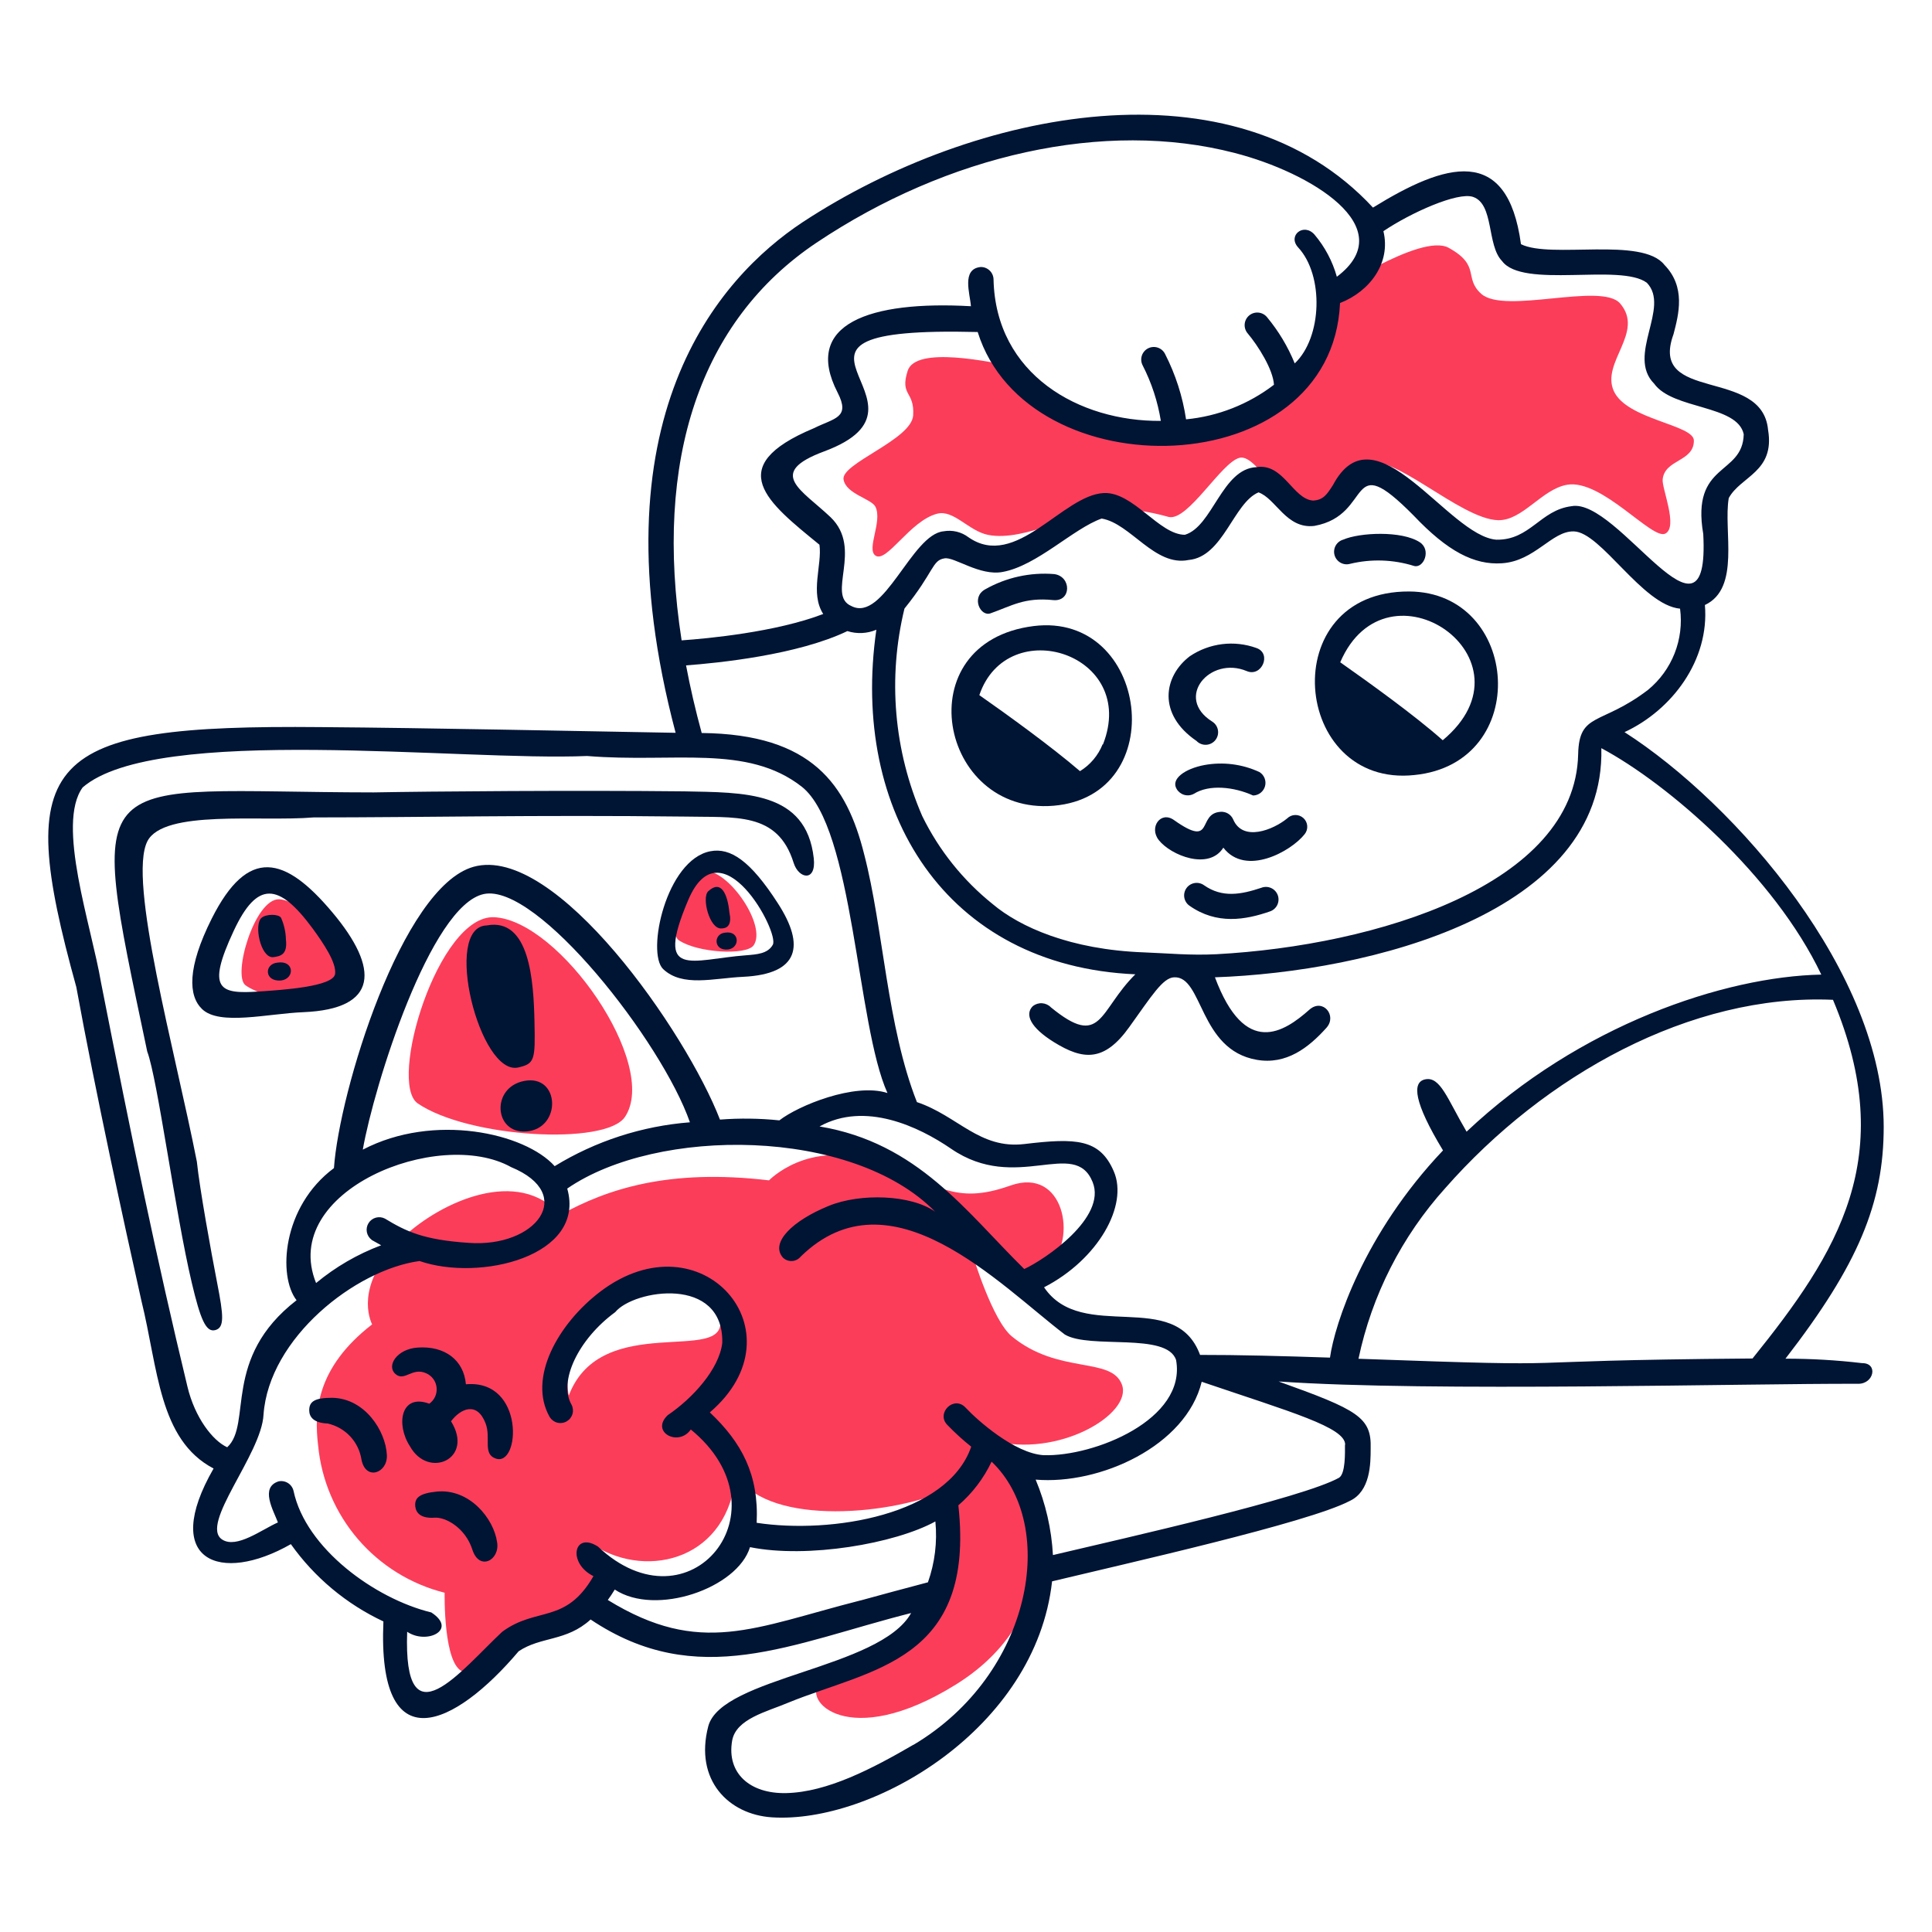 <svg xmlns="http://www.w3.org/2000/svg" fill="none" viewBox="0 0 200 200"><g id="we-got-a-problem"><g id="Group"><g id="Group_2"><g id="Group_3"><path id="Vector" fill="#fb3d5a" d="M116.14 143.33C115.04 140.4 109.57 142.33 104.73 138.33C102.73 136.66 100.73 130.03 100.73 130.03C100.73 130.03 105.73 133.59 108.62 130.97C111.51 128.35 110.2 120.76 104.62 122.72C98.7 124.82 97.16 122.57 90.4 120.26C83.64 117.95 79.61 122.19 79.61 122.19C69.22 120.96 62.86 123.08 57.99 125.77C53.69 120.77 45.69 124.35 41.71 128.1C37.1 132.44 37.99 135.98 38.52 137.1C32.69 141.62 32.52 146.21 32.93 149.62C33.268 153.206 34.709 156.599 37.055 159.331C39.401 162.064 42.537 164.003 46.03 164.88C46.03 164.88 45.87 172.38 47.95 173.06C50.03 173.74 50.84 171.15 54.95 169.06C59.39 167.9 64.1 163.3 61.62 160.06C67.15 163.49 75.49 161.4 76.18 152.5C78.9 157.78 91.39 157.14 98.18 154.21C99 160.5 97 166.45 94.28 169C90.28 172.72 86.99 172.42 84.94 174.18C82.89 175.94 87.76 181.33 98.94 174.39C108.85 168.23 109.57 157.66 102.68 149.11C109.52 151 117.28 146.36 116.14 143.33ZM58.89 144.44C58.82 144.6 57.53 137.16 64.14 133.71C68.69 131.33 73.95 132.95 74.54 136.58C75.31 141.34 62.25 135.66 58.89 144.44V144.44Z"></path><path id="Vector_2" fill="#fb3d5a" d="M43.25 114.23C40.11 112.09 45.38 94.67 51.16 94.95C57.96 95.28 68.32 110.23 64.69 115.63C62.7 118.59 48.5 117.8 43.25 114.23Z"></path><path id="Vector_3" fill="#fb3d5a" d="M25.42 102C24.03 101 26.36 93 28.91 93.09C31.91 93.24 36.49 100.15 34.91 102.65C34 104 27.74 103.67 25.42 102Z"></path><path id="Vector_4" fill="#fb3d5a" d="M70.25 97.32C69.1 96.52 71.02 90.06 73.12 90.16C75.59 90.29 79.35 95.83 78.03 97.84C77.31 98.94 72.15 98.64 70.25 97.32Z"></path><path id="Vector_5" fill="#fb3d5a" d="M137.52 30.53C137.52 30.53 147.09 24.07 149.96 25.65C153.33 27.51 151.49 28.75 153.33 30.41C155.74 32.59 165.77 29.18 167.71 31.41C170.29 34.41 165.71 37.5 167.06 40.48C168.41 43.46 175.35 43.95 175.35 45.61C175.35 47.82 172.35 47.52 172.12 49.61C172 50.52 173.75 54.55 172.39 55.24C171.03 55.93 165.83 49.58 162.24 50.18C159.61 50.62 157.62 53.92 155.07 53.85C151.14 53.74 143.87 46.54 141.45 48.09C139.03 49.64 138.26 53.84 135.73 53.74C133.2 53.64 130.21 46.92 128.32 47.39C126.43 47.86 123 53.94 121 53.52C118.848 52.906 116.618 52.61 114.38 52.64C111.94 52.73 106.11 56.14 102.28 55.37C100.28 54.97 98.72 52.73 97.01 53.18C94.19 53.91 91.78 58.33 90.62 57.51C89.67 56.84 91.38 53.95 90.62 52.45C90.18 51.62 87.62 51.15 87.33 49.67C86.94 48 94.37 45.54 94.53 43C94.69 40.46 93.13 41 93.96 38.39C94.79 35.78 102.5 37.45 105.22 38.01C108.67 42.39 114.81 48.01 128.81 43.48C136.44 41 137.52 30.53 137.52 30.53Z"></path><path id="Vector_6" fill="#001434" d="M130.58 91.9C128.45 92.61 126.53 92.96 124.64 91.64C124.502 91.54 124.345 91.469 124.178 91.43C124.012 91.39 123.84 91.384 123.671 91.412C123.503 91.439 123.341 91.499 123.196 91.589C123.051 91.679 122.925 91.796 122.825 91.935C122.725 92.074 122.654 92.23 122.615 92.397C122.575 92.563 122.569 92.735 122.597 92.904C122.624 93.072 122.684 93.234 122.774 93.379C122.864 93.524 122.982 93.65 123.12 93.75C125.95 95.75 128.93 95.24 131.52 94.33C131.842 94.205 132.102 93.958 132.242 93.642C132.381 93.326 132.39 92.967 132.265 92.645C132.14 92.323 131.893 92.063 131.577 91.924C131.261 91.784 130.902 91.775 130.58 91.9V91.9Z"></path><path id="Vector_7" fill="#001434" d="M130.37 79.92C128.587 79.094 126.592 78.843 124.66 79.2C122.66 79.58 121.17 80.64 121.81 81.68C121.984 81.975 122.265 82.192 122.595 82.285C122.925 82.378 123.278 82.341 123.58 82.18C125.16 81.18 127.72 81.44 129.72 82.35C130.004 82.344 130.277 82.246 130.5 82.071C130.723 81.895 130.883 81.653 130.957 81.379C131.03 81.105 131.012 80.815 130.907 80.552C130.801 80.289 130.613 80.067 130.37 79.92V79.92Z"></path><path id="Vector_8" fill="#001434" d="M102.54 63.49C104.75 62.71 106.05 61.82 109.01 62.12C110.92 62.32 110.94 59.68 109.14 59.43C106.657 59.227 104.169 59.774 102 61C100.49 61.82 101.5 63.87 102.54 63.49Z"></path><path id="Vector_9" fill="#001434" d="M107 64.81C93.73 66.48 97.21 84.41 109.07 83.41C121.31 82.38 118.93 63.32 107 64.81ZM114.14 77.06C113.676 78.21 112.856 79.18 111.8 79.83C108.8 77.25 104.18 73.92 101.38 71.96C104.3 63.37 117.87 67.69 114.18 77.06H114.14Z"></path><path id="Vector_10" fill="#001434" d="M123.86 76.7C123.988 76.833 124.142 76.938 124.313 77.007C124.483 77.076 124.667 77.108 124.851 77.1C125.035 77.093 125.216 77.047 125.381 76.964C125.545 76.882 125.691 76.766 125.807 76.623C125.924 76.48 126.008 76.314 126.056 76.136C126.103 75.958 126.112 75.772 126.082 75.59C126.052 75.408 125.984 75.235 125.882 75.081C125.78 74.928 125.646 74.798 125.49 74.7C121.54 72.22 125.26 67.87 129.06 69.47C130.62 70.13 131.68 67.64 130.06 67.08C128.924 66.67 127.706 66.534 126.507 66.683C125.308 66.833 124.161 67.263 123.16 67.94C120.46 70 119.79 73.92 123.86 76.7Z"></path><path id="Vector_11" fill="#001434" d="M145.87 61.23C131.87 61.17 133.73 81.6 146.43 80.23C158.66 79 157.39 61.28 145.87 61.23ZM149.35 76.63C146.45 74.05 141.68 70.63 138.74 68.56C143.57 57.3 159.46 68.21 149.35 76.63Z"></path><path id="Vector_12" fill="#001434" d="M133.25 84.72C131.8 85.91 128.66 87.17 127.66 84.83C127.552 84.578 127.367 84.366 127.132 84.224C126.897 84.082 126.624 84.018 126.35 84.04C123.87 84.2 125.77 87.89 121.54 84.9C120.16 83.9 118.91 85.65 119.96 86.97C121.21 88.55 125.14 90.13 126.64 87.75C128.94 90.75 133.64 88.15 135.06 86.35C135.254 86.107 135.348 85.799 135.323 85.489C135.298 85.179 135.155 84.89 134.923 84.682C134.692 84.474 134.39 84.362 134.079 84.369C133.768 84.376 133.471 84.501 133.25 84.72Z"></path><path id="Vector_13" fill="#001434" d="M139.75 58.37C141.942 57.839 144.238 57.915 146.39 58.59C147.39 58.85 148.19 56.92 146.97 56.13C145.1 54.91 140.73 55.13 139.06 55.86C138.895 55.905 138.741 55.983 138.606 56.088C138.471 56.193 138.358 56.323 138.274 56.472C138.189 56.62 138.135 56.784 138.114 56.953C138.092 57.123 138.105 57.295 138.15 57.46C138.195 57.625 138.273 57.779 138.378 57.914C138.483 58.049 138.613 58.162 138.762 58.246C138.91 58.331 139.074 58.385 139.244 58.407C139.413 58.428 139.585 58.415 139.75 58.37V58.37Z"></path><path id="Vector_14" fill="#001434" d="M28.73 99.65C27.33 99.77 27.35 101.65 29.1 101.5C30.54 101.31 30.47 99.38 28.73 99.65Z"></path><path id="Vector_15" fill="#001434" d="M53.67 110.5C55.34 110.11 55.42 109.74 55.33 105.8C55.24 101.55 54.84 94.97 50.39 95.8C45.77 95.93 49.66 111.46 53.67 110.5Z"></path><path id="Vector_16" fill="#001434" d="M45.2 154.41C43.43 154.59 42.89 155.05 42.99 155.96C43.07 156.63 43.58 157.21 44.99 157.11C46.14 157.03 48.18 158.17 48.9 160.42C49.62 162.67 51.77 161.5 51.46 159.65C51.11 157.17 48.57 154.07 45.2 154.41Z"></path><path id="Vector_17" fill="#001434" d="M54.26 111.9C50.8 112.57 51.15 117.36 54.46 117.13C58.17 116.87 58 111.17 54.26 111.9Z"></path><path id="Vector_18" fill="#001434" d="M29.6 97.28C29.584 96.494 29.411 95.718 29.09 95C28.81 94.6 27.57 94.61 27.09 95C26.26 95.65 26.95 99.1 28.23 99.09C29.08 99 29.77 98.79 29.6 97.28Z"></path><path id="Vector_19" fill="#001434" d="M192.75 141.11C190.122 140.8 187.477 140.647 184.83 140.65C192.38 130.89 195 124.54 195 116.65C195 100.82 179.77 83.23 168.17 75.79C173.08 73.51 176.98 68.34 176.49 62.63C180.21 60.89 178.38 54.92 178.96 51.56C180.19 49.29 183.76 48.86 183.03 44.5C182.43 37.97 170.63 41.75 173.24 34.6C173.78 32.54 174.53 29.71 172.3 27.42C169.99 24.47 160.57 26.82 157.45 25.28C156.05 14.91 149.62 16.86 142.13 21.49C127.79 6 101 11.24 83.09 23C74.4 28.76 61.33 43.32 69.94 75.86C58.77 75.67 44.94 75.36 33.19 75.27C4.42 75 1.31 78.38 7.9 102.18C9.9 113.13 12.9 126.91 14.64 134.66C16.37 141.66 16.43 149.04 22.11 152.02C16.59 161.61 22.8 164.02 30.11 159.85C32.559 163.299 35.859 166.055 39.69 167.85C39.05 182.58 47.07 178.76 53.69 170.94C55.99 169.39 58.63 169.94 61.14 167.65C72.21 175.07 81.91 170.12 94.32 166.98C91.1 172.76 74.68 173.59 73.32 178.7C71.86 184.29 75.44 187.84 79.91 188.13C90.3 188.8 107.22 178.98 108.91 163.7C116.59 161.85 135.41 157.64 139.72 155.38C141.87 154.38 141.89 151.51 141.89 149.95C141.99 146.72 140.57 145.95 132.36 143.01C148.1 144.11 180.98 143.2 192.36 143.25C194 143.26 194.45 141.09 192.75 141.11ZM170.61 71.41C165.74 75.13 163.47 73.68 163.37 78.07C163.08 91.61 142.44 97.89 125.93 98.78C123.2 98.92 120.86 98.68 118.43 98.59C110.78 98.31 105.56 95.95 102.76 93.59C99.69 91.126 97.201 88.016 95.47 84.48C92.529 77.713 91.883 70.169 93.63 63C96.73 59.16 96.47 58 97.78 57.8C98.78 57.62 101.42 59.65 103.78 59.21C107.36 58.56 111.08 54.73 114.04 53.68C117.04 54.18 119.53 58.68 123.04 57.97C126.63 57.65 127.68 52.07 130.28 50.97C132.08 51.6 133.16 54.8 136.07 54.44C142.27 53.31 139.29 46.23 146.35 53.38C149.86 57.08 152.61 58.5 155.47 58.31C158.9 58.09 160.64 54.95 162.92 55.01C165.73 55.08 170.01 62.64 173.92 63.01C174.127 64.576 173.932 66.169 173.353 67.639C172.774 69.108 171.83 70.406 170.61 71.41ZM143.21 23.93C146.04 22.02 150.89 19.85 152.48 20.38C154.68 21.12 153.9 25.38 155.48 27.01C157.62 29.94 167.73 27.22 170.48 29.27C172.95 31.83 168.34 36.8 171.24 39.72C173.17 42.42 179.85 41.88 180.51 44.95C180.41 49.27 175.04 47.82 176.32 55.28C177.04 68.7 167.51 51.49 162.69 52.4C159.44 52.8 158.41 55.92 154.91 55.87C149.91 55.5 142.36 42 137.99 50.21C137.35 51.21 136.99 51.75 135.94 51.82C133.83 51.68 132.87 47.92 130.08 48.36C126.5 48.5 125.54 54.5 122.66 55.36C119.99 55.36 117.31 50.89 114.26 51.04C110 51.25 105.17 59.04 100.26 55.62C99.896 55.344 99.479 55.146 99.035 55.039C98.591 54.933 98.13 54.919 97.68 55C94.37 55.3 91.49 64.47 88.14 62.74C85.49 61.61 89.39 56.82 85.98 53.54C82.98 50.69 79.29 48.97 85.31 46.73C98.78 41.73 75.57 33.73 101.21 34.37C106.38 50.9 137.89 50.18 138.72 31.37C141.83 30.15 144 27.21 143.21 23.93V23.93ZM84.53 25.12C98.08 16.05 114.33 12.32 127.83 15.84C135.62 17.84 145.16 23.54 138.39 28.65C137.942 27.048 137.154 25.561 136.08 24.29C134.97 23.02 133.25 24.38 134.39 25.62C137.06 28.5 136.88 34.92 134.03 37.62C133.323 35.881 132.351 34.262 131.15 32.82C130.927 32.555 130.608 32.389 130.263 32.359C129.918 32.329 129.575 32.437 129.31 32.66C129.045 32.883 128.879 33.202 128.849 33.547C128.819 33.892 128.927 34.235 129.15 34.5C130.23 35.78 131.79 38.24 131.88 39.83C129.242 41.851 126.089 43.092 122.78 43.41C122.427 41.047 121.69 38.757 120.6 36.63C120.444 36.322 120.171 36.09 119.843 35.983C119.515 35.876 119.158 35.904 118.85 36.06C118.542 36.217 118.31 36.489 118.203 36.817C118.096 37.145 118.124 37.502 118.28 37.81C119.209 39.618 119.847 41.562 120.17 43.57C111.73 43.65 103.06 38.78 102.85 28.91C102.84 28.564 102.693 28.237 102.442 27.999C102.191 27.761 101.856 27.632 101.51 27.64C99.51 27.85 100.42 30.41 100.51 31.7C90.08 31.11 83.03 33.5 86.71 40.64C88.06 43.27 86.38 43.27 84.25 44.33C74.68 48.33 79.5 52.04 84.83 56.39C85.12 58.48 83.83 61.39 85.22 63.56C80.34 65.43 73.3 66.1 70.56 66.29C67.66 47.61 72.47 33.19 84.53 25.12ZM19.41 143.57C16.2 130.27 13.71 118.22 10.46 101.72C9.46 95.82 5.79 85.29 8.56 81.51C16.17 74.94 47.68 78.82 60.78 78.26C69.74 79 77.33 77 83 81.44C88.4 85.71 88.66 106.04 91.87 113.15C88.48 112.05 82.62 114.46 80.68 115.98C78.637 115.768 76.578 115.742 74.53 115.9C71.06 106.9 57.53 87.35 49.02 89.73C41.57 91.82 35.11 113.07 34.57 120.92C29.19 124.92 28.76 132.12 30.7 134.6C22.94 140.6 26.14 147.42 23.52 149.82C22 149.13 20.17 146.73 19.41 143.57ZM98.46 118.92C105.22 123.56 111.24 117.73 113.11 122.37C114.59 126.04 108.19 130.37 106.03 131.37C100.03 125.47 95.03 118.31 84.84 116.61C89.53 114 95.08 116.6 98.46 118.92V118.92ZM38.46 128.35L39.46 128.91C37.011 129.828 34.733 131.15 32.72 132.82C28.87 123.28 45.42 116.64 52.91 120.82C59.72 123.63 55.48 129.18 48.51 128.66C43.82 128.35 42.03 127.47 39.85 126.15C39.56 126 39.224 125.965 38.908 126.051C38.593 126.138 38.322 126.34 38.15 126.618C37.977 126.895 37.915 127.227 37.976 127.548C38.038 127.869 38.217 128.156 38.48 128.35H38.46ZM37.56 118.99C38.72 112.39 44.56 93.71 50.09 92.55C55.62 91.39 68.51 107.82 71.42 116.18C66.46 116.566 61.663 118.122 57.42 120.72C54.34 117.28 44.9 115.18 37.58 119L37.56 118.99ZM61.43 163.17C58.54 168.17 55.55 166.29 51.99 168.92C47.71 172.92 41.73 180.68 42.15 168.92C44.15 170.28 47.42 168.73 44.65 166.92C38.81 165.5 31.65 160.29 30.39 154.35C30.316 154.013 30.111 153.718 29.821 153.531C29.531 153.344 29.178 153.279 28.84 153.35C26.89 153.97 28.3 156.35 28.77 157.6C27.05 158.37 24.5 160.33 23.01 159.38C20.59 157.83 27.08 150.56 27.28 146.44C27.84 138.52 36.78 131.44 43.43 130.54C49.66 132.7 60.7 130.05 58.72 123.04C68.01 116.63 88.21 116.68 96.8 125.43C94.32 123.67 89.07 123.49 85.8 124.83C82.06 126.35 79.69 128.64 81.05 130.19C81.175 130.311 81.323 130.404 81.485 130.464C81.648 130.524 81.821 130.55 81.994 130.54C82.167 130.53 82.336 130.483 82.491 130.404C82.645 130.325 82.781 130.215 82.89 130.08C92.19 120.99 103.43 132.96 110.23 138.15C112.82 139.7 120.83 137.88 121.75 140.8C122.84 146.94 113.27 150.8 108.04 150.64C105.04 150.46 101.18 147.03 99.96 145.72C98.74 144.41 96.88 146.29 98.06 147.5C98.836 148.307 99.665 149.062 100.54 149.76C98.11 156.84 86.07 158.82 78.33 157.64C78.57 152.64 76.77 149.32 73.48 146.21C83.18 137.92 72.61 125.78 62.15 133.7C57.81 136.99 54.59 142.64 56.91 146.7C57.089 146.986 57.371 147.192 57.698 147.274C58.026 147.356 58.372 147.307 58.664 147.138C58.956 146.969 59.171 146.694 59.264 146.369C59.356 146.045 59.319 145.698 59.16 145.4C57.79 143.01 59.86 138.63 63.69 135.83C65.59 133.51 74.92 131.99 74.77 139.02C74.44 141.75 71.7 144.75 69.12 146.5C67.29 148.25 70.25 149.81 71.51 147.98C81.74 156.34 71.4 169.06 61.9 160.1C59.38 158.48 58.72 161.83 61.45 163.17H61.43ZM89.06 165.68C78.06 168.48 72.52 171.53 62.92 165.63C63.16 165.303 63.4 164.943 63.64 164.55C67.88 167.35 76.34 164.42 77.64 160.16C83.57 161.36 92.64 159.8 96.83 157.5C97.038 159.631 96.775 161.782 96.06 163.8C93.47 164.48 91.16 165.11 89.08 165.68H89.06ZM94.55 180.62C90.3 183.09 85.65 185.52 81.4 185.62C77.63 185.71 75.21 183.56 75.79 180.2C76.18 177.93 79.38 177.2 81.6 176.26C90.2 172.74 100.98 172.01 99.21 155.83C100.659 154.579 101.831 153.04 102.65 151.31C109.58 157.91 106.86 173.31 94.57 180.62H94.55ZM139.23 149.56C139.23 150.36 139.3 152.56 138.61 152.98C134.83 155.08 116.71 159.16 109 160.98C108.854 158.294 108.248 155.652 107.21 153.17C113.87 153.73 122.78 149.68 124.4 143.04C133.58 146.16 139.28 147.75 139.25 149.56H139.23ZM124.23 140.26C121.65 133.26 112.03 139.11 108.08 133.26C113.69 130.37 116.82 124.77 115.3 121.26C113.85 117.88 111.38 117.79 106.04 118.43C101.39 118.98 99.15 115.51 94.92 114.09C91.81 106.22 91.45 96.09 89.46 88.44C87.66 81.25 84.1 76 72.64 75.88C71.99 73.5 71.45 71.17 71.02 68.88C74.38 68.63 82.57 67.8 87.72 65.33C88.705 65.644 89.769 65.594 90.72 65.19C88 84 97.9 100 117.53 100.86C113.71 104.64 114.08 108.61 108.79 104.28C108.55 104.031 108.225 103.88 107.88 103.856C107.535 103.832 107.193 103.937 106.92 104.15C106.05 105.01 106.67 106.37 109.1 107.88C112.1 109.74 114.3 109.97 116.91 106.31C119.23 103.08 120.37 101.22 121.54 101.17C124.54 101.02 124.1 108.67 130.09 109.71C133.16 110.25 135.47 108.45 137.31 106.4C138.45 105.13 136.93 103.3 135.55 104.52C132.92 106.85 128.89 109.52 125.77 101.17C141.77 100.61 166.2 94.53 165.77 77.45C172.67 81.13 183.68 90.65 188.54 100.89C178.54 101.09 163.54 106.08 151.82 117.15C149.82 113.75 149.1 111.38 147.51 111.74C146.17 112.04 146.34 114.08 149.38 119.09C141.18 127.73 138.16 137.09 137.68 140.54C133 140.38 128 140.25 124.27 140.26H124.23ZM140.63 140.66C142.014 134.084 145.112 127.992 149.61 123C159.88 111.31 175.01 102.85 189.75 103.5C196.58 119.76 190.27 129.64 181.42 140.63C152.68 140.86 166.64 141.6 140.67 140.66H140.63Z"></path><path id="Vector_20" fill="#001434" d="M48.23 143.3C48.01 140.78 46.03 139.3 43.23 139.5C41.08 139.65 39.98 141.39 40.93 142.23C41.88 143.07 42.65 141.5 44.12 142.16C44.415 142.29 44.669 142.495 44.859 142.755C45.048 143.016 45.165 143.322 45.197 143.642C45.23 143.962 45.177 144.285 45.044 144.578C44.911 144.871 44.703 145.124 44.44 145.31C41.49 144.22 40.96 147.45 42.44 149.72C44.33 153.14 49.12 151.04 46.69 147.13C47.69 145.8 49.39 145.05 50.27 147.35C50.84 148.85 49.96 150.48 51.27 150.97C53.86 152 54.39 142.76 48.23 143.3Z"></path><path id="Vector_21" fill="#001434" d="M34.37 144.7C32.6 144.7 32.01 145.07 32.01 145.99C32.01 146.67 32.45 147.3 33.91 147.36C34.804 147.556 35.619 148.018 36.245 148.685C36.872 149.353 37.282 150.195 37.42 151.1C37.86 153.33 40.14 152.49 40.05 150.63C39.93 148.12 37.76 144.74 34.37 144.7Z"></path><path id="Vector_22" fill="#001434" d="M20.38 120.26C18.13 108.79 13.2 91.11 15.26 87.08C16.96 83.78 27.02 85.08 32.45 84.62C43.56 84.62 55.4 84.35 70.77 84.53C76.11 84.65 80.5 83.99 82.16 89.33C82.68 90.99 84.52 91.33 84.24 88.84C83.46 81.84 76.99 82.05 70.81 81.92C59.81 81.8 44.48 81.92 38.68 82.03C9 82 8.85 78.51 15.24 108.85C16.32 111.71 18.13 125.52 19.85 132.78C20.76 136.63 21.33 137.95 22.29 137.69C23.25 137.43 23.14 136.19 22.49 132.86C21.84 129.53 20.66 123 20.38 120.26Z"></path><path id="Vector_23" fill="#001434" d="M21.92 95.09C19.36 100.19 19.49 103.09 20.92 104.46C22.72 106.2 27.71 104.93 31.4 104.78C39.19 104.46 39.31 100.28 34.4 94.44C29.49 88.6 25.67 87.63 21.92 95.09ZM34.69 100.82C34.51 102.14 29.22 102.48 26.81 102.64C22.73 102.92 21.34 102.47 24.19 96.37C26.62 91.15 28.86 91.37 32.36 96.11C33.49 97.66 34.84 99.66 34.69 100.82V100.82Z"></path><path id="Vector_24" fill="#001434" d="M74.68 96.11C75.42 96.11 75.75 95.59 75.51 94.47C75.32 92.54 74.64 91.02 73.31 92.27C72.62 92.92 73.45 96.21 74.68 96.11Z"></path><path id="Vector_25" fill="#001434" d="M73.54 88.12C68.95 89 66.89 98.63 68.65 100.32C70.65 102.21 73.87 101.26 76.92 101.12C82.76 100.84 83.33 97.87 80.55 93.55C77.66 89.05 75.59 87.73 73.54 88.12ZM80 97.8C79.48 98.74 78.33 98.8 77.24 98.89C71.58 99.31 67.73 101.46 71.24 93.18C74.62 85.18 80.72 96.53 80 97.8Z"></path><path id="Vector_26" fill="#001434" d="M75.05 96.55C73.83 96.67 73.85 98.46 75.38 98.29C76.64 98.11 76.58 96.3 75.05 96.55Z"></path></g></g></g></g></svg>